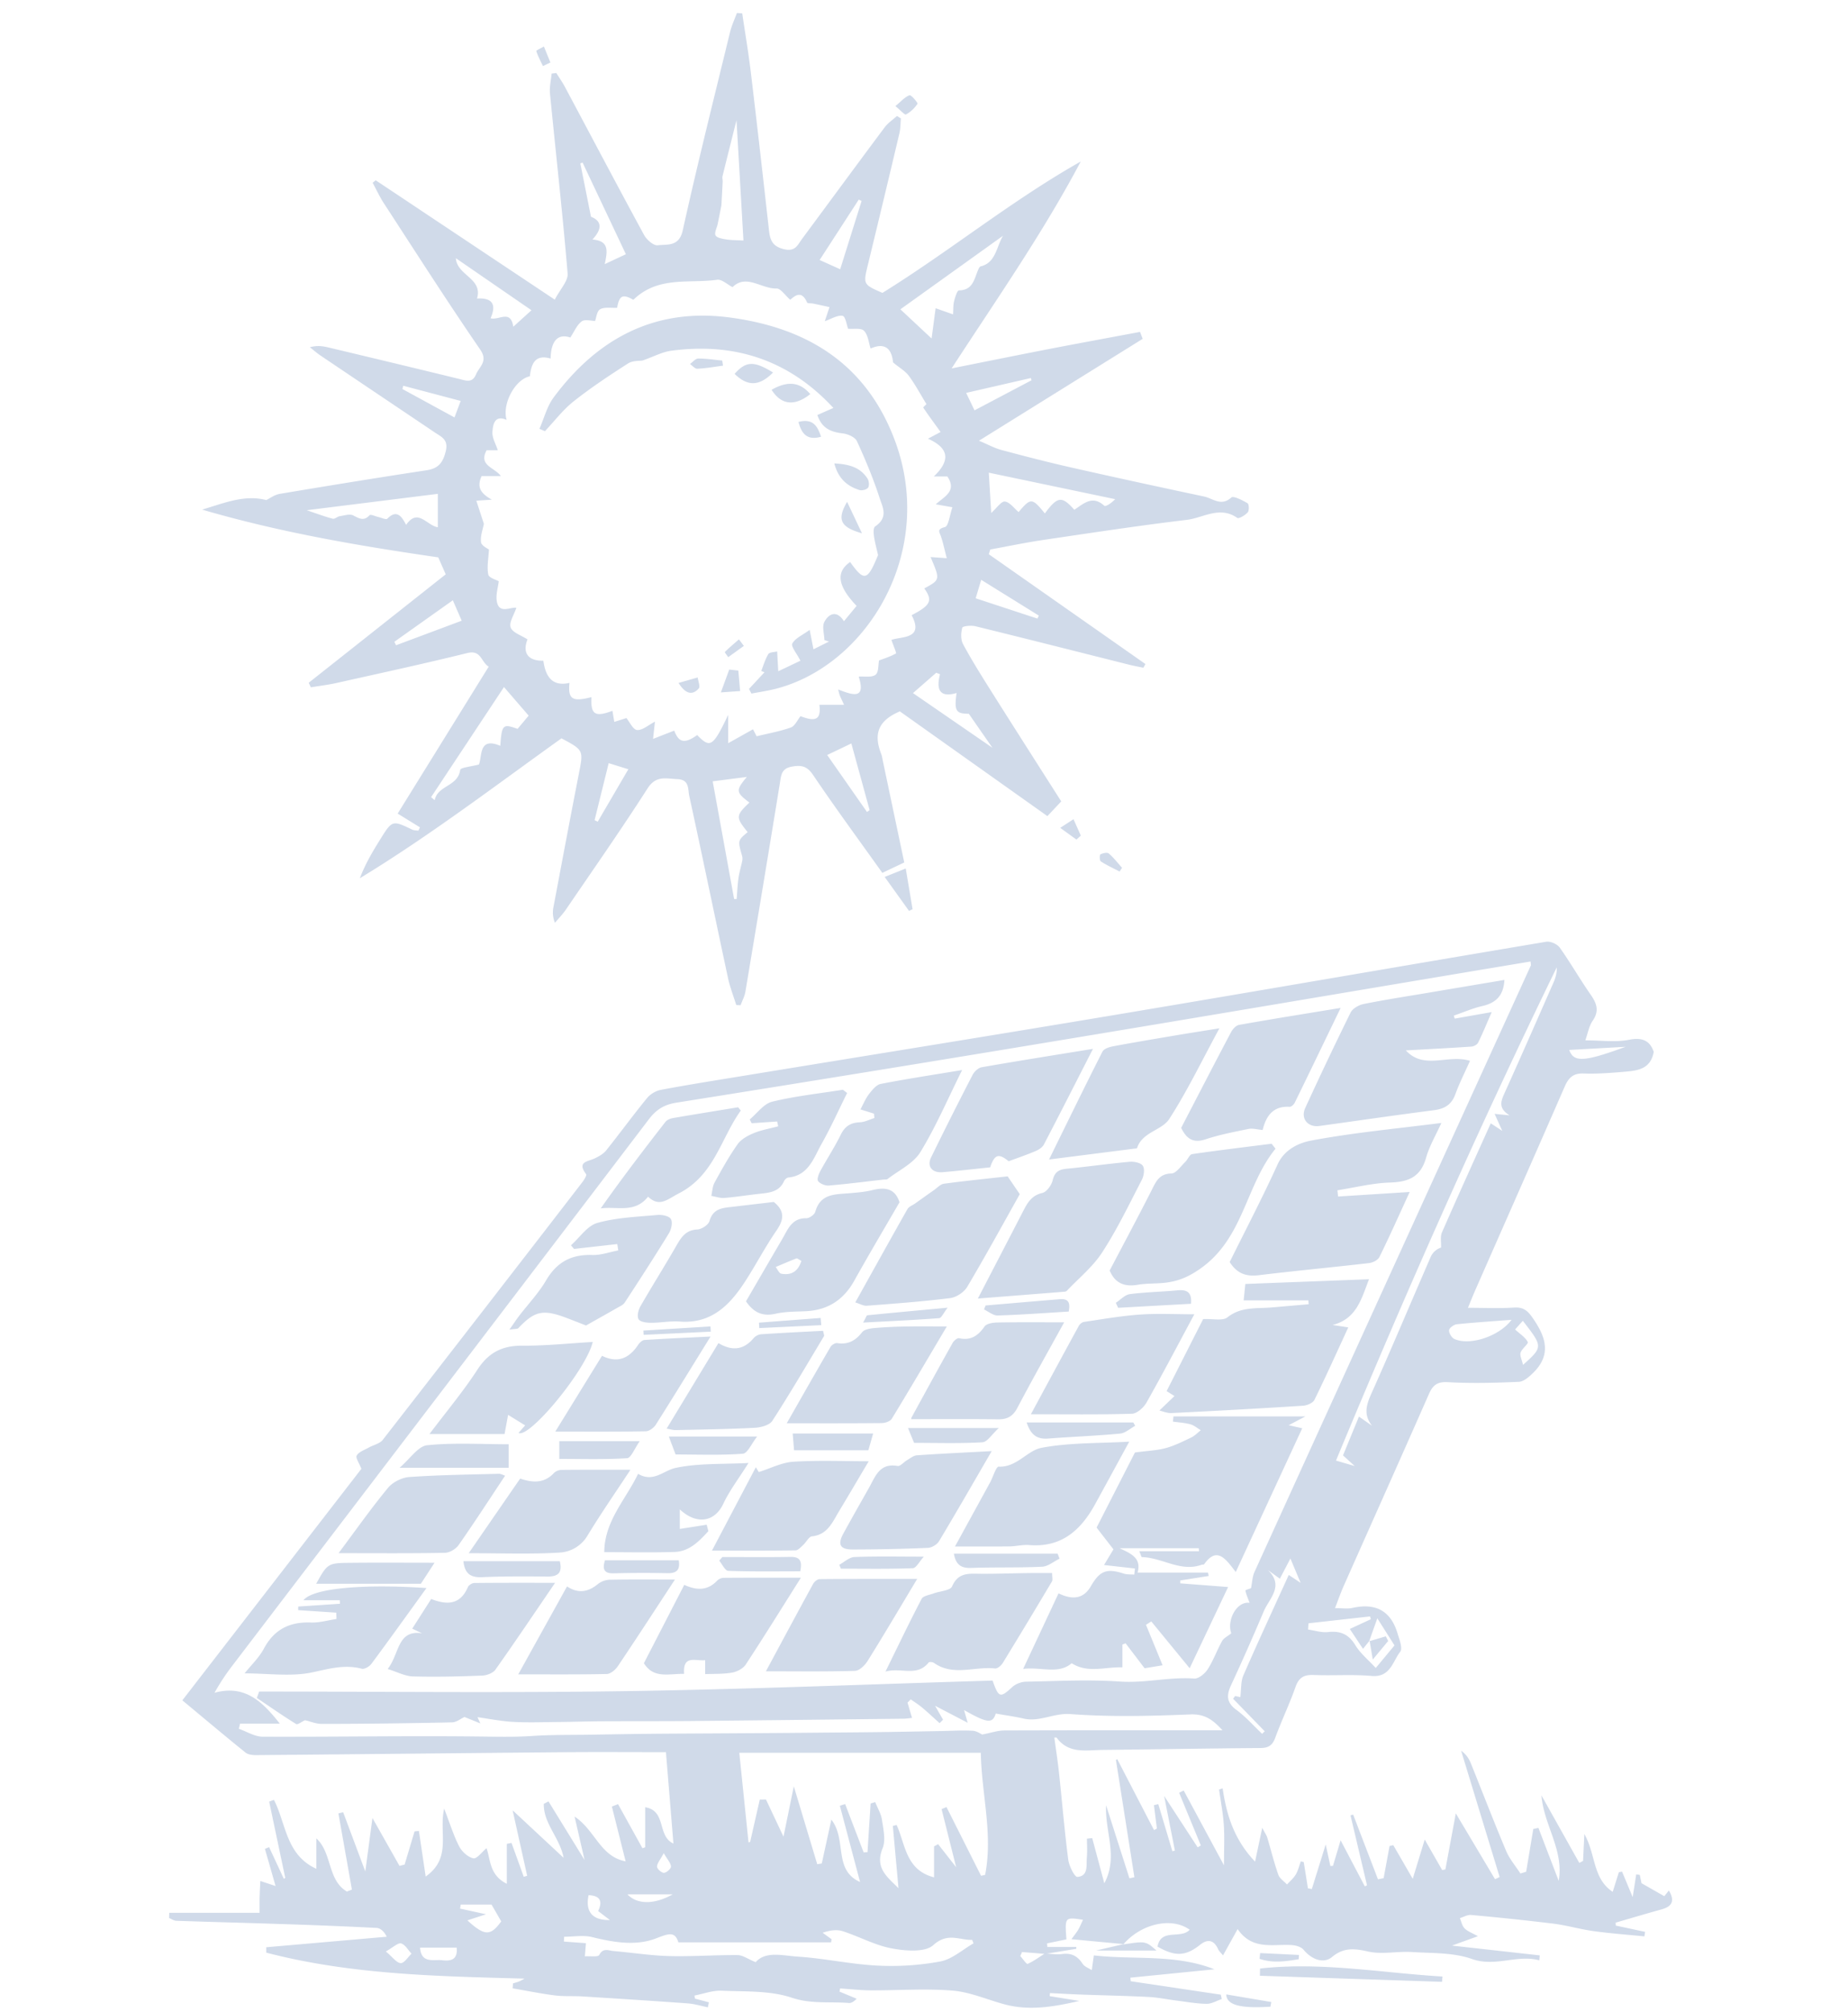 <svg xmlns="http://www.w3.org/2000/svg" viewBox="0 0 112.791 122.767" preserveAspectRatio="xMinYMid" fill="#154a95">
  <path d="M45.101 39.012c-.291.253-.588.5-.862.77-.018.017.134.206.207.315l.955-.686zm3.632-13.268c.202.761.554 1.135 1.381.904-.222-.647-.483-1.13-1.381-.904M44.079 22c-.49-.047-.979-.128-1.467-.123-.168.002-.333.217-.5.334.15.102.305.296.45.288.524-.026 1.045-.12 1.567-.188l-.05-.311m-2.664 19.669c.45.72.875.748 1.234.334.1-.116-.037-.44-.066-.668l-1.168.334m11.194-9.13-.907-1.92c-.63 1.08-.416 1.545.907 1.92m-8.101 8.314-.51 1.394 1.175-.082-.11-1.249-.555-.063m6.414-12.578c.238.921.781 1.387 1.533 1.625.155.049.446-.027.53-.147.085-.12.054-.408-.037-.551-.45-.703-1.149-.88-2.026-.927m-3.74-5.546c-1.168-.724-1.656-.696-2.347.083.797.776 1.51.762 2.347-.083m2.273 1.317c-.638-.743-1.37-.824-2.363-.263.594.932 1.405 1.022 2.363.263m-16.194 2.26c.581-.613 1.1-1.304 1.757-1.823 1.055-.836 2.184-1.582 3.319-2.31.282-.18.704-.145.888-.178.684-.24 1.197-.522 1.738-.594 3.874-.519 7.198.567 9.902 3.49l-.978.43c.272.816.83 1.04 1.555 1.123.309.035.747.23.86.474.525 1.143 1.011 2.31 1.398 3.507.17.525.53 1.136-.276 1.689-.257.176.032 1.15.167 1.756-.651 1.581-.843 1.626-1.705.42-.884.614-.767 1.463.395 2.677l-.771.937c-.426-.676-.908-.487-1.19.03-.158.288-.012.742-.003 1.122l.282.087-.949.473-.232-1.185c-.445.326-.885.508-1.06.834-.095.174.267.595.496 1.048l-1.354.643-.067-1.21c-.186.05-.465.043-.538.162-.192.314-.294.683-.433 1.03l.197.08-.945 1.017.152.283c.492-.096.99-.167 1.476-.29 5.57-1.422 9.833-8.36 7.262-15.189-1.769-4.696-5.422-6.875-10.15-7.478-4.516-.577-8.01 1.316-10.66 4.885-.41.55-.586 1.275-.87 1.919l.337.142m6.023 55.138 4.097-.195-.017-.318-4.094.252.014.26m10.804-1.03-3.765.288.019.33 3.784-.179-.038-.439m7.751-.626c-1.813.168-3.36.31-4.905.464-.045.004-.078.131-.254.445 1.654-.089 3.148-.156 4.638-.27.147-.012.27-.32.521-.639m14.852-.239c.067-.686-.232-.88-.832-.82-.966.094-1.942.105-2.903.233-.302.04-.57.345-.853.528l.141.305 4.447-.246m-12.63.348c.277.13.558.375.832.367 1.429-.043 2.856-.151 4.337-.24.075-.442.067-.804-.549-.754-1.51.124-3.019.255-4.528.383l-.093.244m-3.675 15.081c-1.545 0-2.892-.03-4.235.023-.315.012-.619.308-.927.474l.103.236c1.462 0 2.926.027 4.386-.029.21-.008.405-.411.673-.704m-19.462.224c-.164.543-.064.812.549.793a70.097 70.097 0 0 1 3.267-.007c.518.008.793-.162.688-.786zm11.92.671c.149-.715-.088-.89-.628-.88-1.375.025-2.75.008-4.125.008l-.193.221c.182.217.357.615.547.622 1.459.053 2.92.029 4.4.029m13.817-9.082c.263.805.675 1.032 1.32.982 1.46-.113 2.925-.166 4.382-.303.32-.03.616-.31.923-.475l-.116-.204zm-7.242.34.372.905c1.438 0 2.808.045 4.17-.036.302-.018.576-.485 1-.87zm-2.127.334h-4.91l.082 1.022H53l.292-1.022M58.22 94.8c.123.702.468.889 1.069.867 1.437-.053 2.878-.005 4.314-.074.362-.017.71-.32 1.065-.491l-.116-.302Zm-12.009-7.15h-5.39l.413 1.095c1.375 0 2.746.056 4.105-.046.289-.021.534-.623.872-1.049m-7.165.285h-4.91v1.08c1.369 0 2.758.044 4.138-.043.243-.016.451-.587.772-1.037m-10.762 7.321c.083.777.452 1.004 1.135.975 1.32-.057 2.644-.05 3.965-.037.634.007.964-.186.784-.938zm-2.597 1.377.835-1.282c-1.695 0-3.416-.013-5.137.004-1.384.013-1.401.04-2.086 1.278zm5.36-7.078v-1.433c-1.663 0-3.334-.108-4.977.06-.55.056-1.028.814-1.681 1.373zM45.051 67.56c-1.327.218-2.656.431-3.981.66-.163.029-.36.109-.456.231-1.344 1.727-2.673 3.466-3.951 5.281.986-.145 2.073.318 2.891-.716.706.659 1.153.172 1.884-.205 2.171-1.12 2.555-3.355 3.776-5.051l-.163-.2m6.394-1.069c-1.444.23-2.906.384-4.321.73-.513.126-.914.709-1.366 1.083l.12.23 1.554-.107.065.295c-.499.134-1.017.22-1.49.415-.365.15-.769.37-.987.677-.525.74-.967 1.541-1.406 2.338-.13.237-.138.542-.201.816.267.045.538.145.8.124.73-.06 1.456-.179 2.186-.257.59-.063 1.166-.126 1.453-.766.044-.097.167-.213.262-.222 1.248-.126 1.55-1.205 2.033-2.059.568-1.005 1.041-2.064 1.556-3.1l-.258-.197m-8.313 26.54-1.642.257v-1.195c1.048.98 2.142.75 2.65-.33.384-.814.945-1.545 1.544-2.5-1.581.084-3.052.005-4.444.3-.743.157-1.36.917-2.295.362-.765 1.589-2.054 2.882-2.064 4.78 1.421 0 2.853.032 4.283-.013.92-.028 1.505-.657 2.07-1.268l-.102-.394m-11.385-2.815-3.14 4.553c1.991 0 3.771.07 5.54-.037a2.11 2.11 0 0 0 1.702-1.023c.833-1.371 1.749-2.691 2.629-4.03-1.475 0-2.84-.007-4.204.008a.713.713 0 0 0-.466.19c-.592.637-1.288.602-2.061.339m2.146-2.867c1.942 0 3.731.014 5.52-.018.21-.004.492-.21.614-.404 1.098-1.732 2.168-3.482 3.34-5.377-1.439.07-2.736.125-4.031.21-.139.009-.303.167-.39.299-.545.82-1.245 1.136-2.204.666l-2.85 4.624m24.83-22.06c-1.802.3-3.393.539-4.97.848-.272.053-.523.374-.717.624-.208.268-.338.597-.519.93l.827.258.025.267c-.294.092-.585.248-.882.26-.56.024-.913.233-1.169.754-.375.765-.847 1.48-1.254 2.23-.1.184-.214.506-.13.609.134.163.435.285.652.267 1.114-.093 2.223-.237 3.334-.363.088-.01.199.009.259-.038.682-.53 1.567-.941 1.992-1.633.945-1.54 1.66-3.221 2.552-5.012M35.037 76.203l2.638-.297.06.388c-.53.1-1.064.297-1.59.279-1.273-.044-2.16.433-2.813 1.546-.457.78-1.099 1.453-1.654 2.177-.164.215-.312.442-.588.834.351-.056.491-.035.547-.094 1.006-1.062 1.513-1.169 2.992-.604.463.176.923.359 1.138.443.742-.419 1.32-.74 1.894-1.07.166-.096.372-.18.469-.329.917-1.403 1.83-2.81 2.704-4.24.145-.237.231-.666.11-.863-.114-.184-.545-.268-.823-.242-1.229.114-2.49.155-3.664.486-.615.174-1.076.892-1.608 1.365l.188.221M20.664 94.766c2.315 0 4.402.019 6.489-.021.287-.005.667-.23.836-.471.961-1.37 1.87-2.777 2.84-4.236-.144-.046-.262-.119-.378-.116-1.823.05-3.648.07-5.465.198-.456.032-1.016.312-1.305.662-1.023 1.238-1.949 2.555-3.017 3.984m5.547-7.267h4.584l.216-1.172 1.04.643-.405.462c.663.344 4.125-3.841 4.532-5.552-1.457.084-2.875.237-4.292.226-1.228-.009-2.067.416-2.747 1.463-.86 1.324-1.883 2.543-2.928 3.93m-.181 9.396c-3.875-.263-6.938.01-7.511.744h2.219l.01.214-2.547.17c0 .073 0 .147-.002.22l2.323.153.015.387c-.521.077-1.046.235-1.564.215-1.306-.05-2.243.424-2.873 1.602-.295.55-.775 1.001-1.173 1.501 1.443 0 2.86.215 4.17-.069 1.019-.22 1.949-.486 2.982-.214.163.043.466-.133.586-.295 1.1-1.48 2.173-2.98 3.364-4.628m20.102-7.37-2.677 5.085c1.832 0 3.466.01 5.099-.014.158-.003.324-.198.466-.326.19-.173.344-.509.54-.53.958-.103 1.25-.87 1.651-1.532.62-1.026 1.225-2.062 1.811-3.05-1.534 0-3.072-.067-4.6.03-.713.046-1.406.41-2.109.629l-.18-.292m-4.939 6.85c-1.43 0-2.72-.013-4.007.013a1.24 1.24 0 0 0-.703.271c-.594.484-1.198.584-1.875.136l-2.977 5.365c1.849 0 3.624.017 5.398-.021.232-.005.53-.252.675-.468 1.16-1.723 2.29-3.466 3.49-5.295m19.334-7.837c-1.652.089-3.112.156-4.57.257-.205.015-.403.183-.596.295-.2.116-.413.384-.579.355-1.104-.199-1.36.65-1.751 1.343-.52.92-1.043 1.84-1.552 2.767-.374.68-.214.988.568.987 1.529-.003 3.057-.035 4.584-.1.237-.01.559-.202.681-.406 1.056-1.757 2.076-3.537 3.215-5.498m-4.548 7.798c-2.045 0-4-.006-5.955.013-.135.002-.321.154-.394.286-.956 1.746-1.895 3.5-2.885 5.338 1.884 0 3.662.027 5.437-.027.268-.008.606-.34.773-.607 1.023-1.64 2.005-3.307 3.024-5.003m-5.743-15.138c-1.28.068-2.536.127-3.791.211a.716.716 0 0 0-.449.236c-.61.727-1.317.8-2.148.303l-3.16 5.217c.234.041.388.094.54.091 1.614-.036 3.229-.057 4.84-.141.372-.02.897-.157 1.069-.423 1.097-1.695 2.116-3.44 3.156-5.173.021-.036-.017-.11-.057-.32m14.714-.519c-1.41 0-2.742-.013-4.074.011-.27.005-.66.064-.786.244-.398.566-.84.874-1.557.714-.107-.023-.315.154-.39.287-.847 1.51-1.678 3.03-2.508 4.55-.034.064-.004.163-.004.104 1.772 0 3.529-.015 5.285.009.566.007.905-.184 1.178-.701.929-1.763 1.91-3.5 2.856-5.218m-17.723-7.343c-.811.095-1.653.193-2.495.293-.606.071-1.207.087-1.43.87-.065.233-.479.503-.745.516-.7.034-.978.47-1.277.991-.716 1.248-1.486 2.464-2.202 3.712-.126.22-.21.608-.1.779.107.167.491.21.754.21.586.003 1.178-.118 1.758-.074 1.869.142 2.993-.942 3.914-2.335.695-1.052 1.272-2.184 1.988-3.221.463-.67.514-1.195-.165-1.741m-5.475 28.794c-.082-1.181.682-.77 1.286-.835v.85c.544-.024 1.108.003 1.65-.095.301-.054.669-.248.83-.495 1.128-1.717 2.21-3.464 3.364-5.293-1.645 0-3.184-.004-4.723.008-.133 0-.3.077-.392.175-.572.601-1.229.609-2.005.253l-2.463 4.78c.595.962 1.508.634 2.453.652m-15.436-4.57-1.157 1.81.602.285c-1.534-.233-1.368 1.256-2.102 2.177.59.182 1.061.439 1.539.453 1.408.04 2.82.004 4.229-.05.28-.01.66-.152.81-.363 1.217-1.717 2.39-3.465 3.642-5.298-1.723 0-3.324-.006-4.924.011-.138 0-.347.128-.399.249-.454 1.065-1.245 1.117-2.24.726m21.7-10.721c1.936 0 3.869.008 5.8-.012.21-.002.517-.106.613-.263 1.111-1.821 2.19-3.662 3.358-5.632-.95 0-1.694-.01-2.436.003a26.94 26.94 0 0 0-1.94.09c-.277.025-.651.075-.795.26-.405.518-.857.766-1.518.663-.125-.02-.34.111-.41.232-.926 1.59-1.834 3.192-2.671 4.659m.59-10.057c-.426.163-.844.346-1.265.522.113.142.208.385.343.41.587.106 1.019-.114 1.224-.785-.153-.078-.248-.167-.301-.147m-.867-1.181c.344-.587.576-1.287 1.472-1.273.186.003.498-.218.546-.392.311-1.123 1.223-1.058 2.083-1.134.468-.04.943-.075 1.395-.188.766-.19 1.38-.127 1.664.74-.921 1.59-1.867 3.18-2.768 4.795-.653 1.168-1.613 1.786-2.946 1.852-.615.031-1.247.017-1.842.152-.76.173-1.313-.022-1.816-.755.736-1.264 1.47-2.533 2.212-3.797m6.3 26.39c.953-.272 1.922.34 2.639-.556.04-.05.244-.031.323.025 1.176.832 2.489.2 3.728.34.145.017.375-.177.47-.333a422.597 422.597 0 0 0 3.007-4.985c.05-.084.006-.225.006-.505-.523 0-1.037-.006-1.551.003-.942.012-1.884.05-2.826.042-.7-.006-1.355-.096-1.728.77-.111.259-.749.286-1.14.432-.251.094-.622.143-.719.328-.735 1.4-1.416 2.83-2.208 4.44M62.92 86.29c2.116 0 4.143.03 6.168-.031.308-.01.714-.375.888-.682.996-1.763 1.936-3.559 2.918-5.386-1.133 0-2.227-.059-3.312.017-1.149.08-2.29.282-3.431.45-.115.016-.252.138-.311.247-.985 1.8-1.958 3.606-2.92 5.385m6.002 1.673c-1.86.107-3.645.052-5.36.376-.867.164-1.5 1.2-2.608 1.148-.16-.007-.344.633-.527.968-.7 1.281-1.404 2.56-2.14 3.903 1.172 0 2.242.009 3.31-.004.41-.005.825-.114 1.23-.082 1.964.158 3.145-.913 4.014-2.496.687-1.251 1.368-2.506 2.081-3.813m12.903-26.465c-2.214.364-4.211.682-6.202 1.036-.187.033-.392.262-.492.452-1.03 1.948-2.04 3.907-3.039 5.83.331.677.74.948 1.486.7.85-.282 1.74-.453 2.622-.633.255-.052.537.035.864.063.2-.805.599-1.476 1.644-1.413.102.006.26-.139.315-.251.913-1.865 1.813-3.736 2.802-5.784m-15.117 2.498c-2.453.4-4.625.742-6.79 1.122-.21.036-.452.263-.556.465a242.39 242.39 0 0 0-2.536 5.04c-.265.544.065.953.705.898.966-.082 1.93-.195 2.902-.295.273-.805.521-.868 1.13-.372.587-.218 1.121-.399 1.638-.62.194-.082.417-.222.509-.397.978-1.872 1.932-3.755 2.998-5.84m-2.68 6.75c1.842-.234 3.522-.447 5.203-.662.058-.007.158-.007.167-.033.317-.99 1.513-1.074 1.966-1.777 1.094-1.693 1.972-3.525 3.062-5.533-1.05.17-1.861.295-2.67.432-1.274.215-2.547.427-3.816.666-.234.044-.562.147-.651.323-1.084 2.133-2.13 4.285-3.262 6.585m-1.786 2.114-.741-1.087c-1.266.142-2.58.273-3.888.45-.217.03-.41.252-.61.391-.387.27-.77.545-1.154.818-.157.111-.377.188-.463.34-1.055 1.86-2.091 3.732-3.184 5.693.285.086.5.218.703.202 1.7-.13 3.402-.254 5.093-.466.374-.047.84-.357 1.035-.683 1.11-1.868 2.152-3.777 3.209-5.658m-2.558 6.368c1.835-.144 3.552-.278 5.27-.415.055-.004.127-.02.162-.058.733-.774 1.59-1.468 2.16-2.348.91-1.403 1.64-2.922 2.41-4.41.129-.248.195-.663.07-.864-.112-.184-.532-.273-.803-.249-1.288.116-2.57.301-3.858.426-.474.046-.726.2-.846.704-.072.3-.366.712-.628.771-.722.164-.96.7-1.242 1.245-.873 1.691-1.752 3.38-2.695 5.198m8.044-1.709c.342.805.934 1.004 1.73.867.518-.088 1.056-.06 1.582-.114.811-.082 1.45-.33 2.202-.854 2.67-1.858 2.773-5.082 4.609-7.332l-.237-.303c-1.618.205-3.238.397-4.851.633-.162.024-.27.334-.427.484-.27.257-.554.692-.84.698-.757.016-.945.504-1.214 1.035-.837 1.648-1.71 3.279-2.554 4.886M89.72 64.727c-1.342-.419-2.803.574-3.916-.637 1.333-.074 2.667-.142 4-.232.145-.01.35-.117.41-.238.282-.57.523-1.162.831-1.868l-2.257.398-.056-.182c.583-.2 1.155-.451 1.753-.588.826-.19 1.285-.642 1.335-1.59-1.546.26-3.074.516-4.6.774-1.334.225-2.67.43-3.995.696-.294.059-.67.274-.794.524a229 229 0 0 0-2.765 5.815c-.299.647.153 1.2.861 1.102 2.33-.321 4.66-.662 6.992-.962.65-.083 1.074-.335 1.307-.974.25-.684.582-1.337.894-2.038m-7.43 16.264-.958-.147c1.471-.37 1.762-1.603 2.225-2.791l-7.549.288c-.038.374-.07.676-.102 1h3.95l.018.237-2.267.196c-.92.08-1.859-.06-2.692.604-.292.232-.892.078-1.482.107l-2.23 4.395.481.3-.921.882c.177.039.465.17.746.155 2.672-.13 5.344-.276 8.015-.446.246-.015.605-.164.7-.356.711-1.445 1.37-2.915 2.067-4.424m-.664-8.366c1.07-.167 2.138-.439 3.213-.472 1.125-.034 1.87-.342 2.198-1.509.2-.715.596-1.376.934-2.127-2.721.347-5.353.588-7.939 1.074-.738.139-1.632.52-2.06 1.463-.922 2.025-1.955 4-2.92 5.951.457.715 1.018.893 1.767.803 2.244-.272 4.496-.48 6.742-.741.226-.026.537-.183.628-.368.608-1.23 1.166-2.485 1.849-3.97-1.592.101-2.981.19-4.37.277l-.042-.38m-17.02 24.591-2.16 4.612c1.1-.137 2.142.352 2.962-.346 1.002.63 2.02.214 3.095.25v-1.391l.196-.076 1.16 1.524 1.098-.183-1.014-2.469.324-.206 2.342 2.855 2.347-4.954-2.92-.225c0-.06-.003-.118-.003-.177l1.735-.272-.04-.207h-4.297c.246-.88-.375-1.148-1.102-1.487h4.835l.017.185h-3.646c.11.26.13.358.153.358 1.231.018 2.35.924 3.641.47.055-.02.143-.004.168-.04.785-1.105 1.314-.314 1.926.478l4.056-8.77-.828-.186 1.02-.537h-8.05l-.035.317c.358.051.724.07 1.07.165.227.063.423.237.632.361-.189.148-.36.335-.57.436-.508.244-1.019.502-1.557.65-.53.147-1.096.164-1.892.272l-2.341 4.582 1.03 1.328-.576.957 1.889.21-.044.374c-.211-.018-.435.003-.632-.06-1.06-.341-1.471-.175-2.019.773-.455.788-1.14.834-1.971.43m18.986 2.89.194 1.15.94-1.133-.145-.284-1.014.301.025-.035M33.593 3.814l-.396-.976c-.163.094-.478.238-.466.276.102.316.263.613.407.916l.455-.216m32.373 47.17-.445-1-.812.527.992.716.265-.242m2.517 1.964c-.265-.296-.509-.619-.81-.874-.094-.08-.365-.023-.51.056-.058.032-.053.378.022.427.364.235.762.417 1.148.618l.15-.227M54.65 6.473c.31.254.57.552.644.512.278-.15.533-.388.703-.653.036-.055-.386-.554-.483-.52-.279.097-.5.362-.864.66m22.226 113.044c.785.275 1.587.159 2.39.025l.018-.26-2.372-.115-.036.35m.715 2.636-2.747-.463c.02.649.853.868 2.695.748l.052-.285m-9.006-3.533-1.695.393h3.694c-.661-.58-.661-.58-2.028-.372l.029-.02m-14.59-65.114 1.487 2.074.215-.104-.416-2.485-1.286.515m34.046 67.092c-3.711-.221-7.414-.908-11.136-.488l-.008.44 11.116.371.028-.323M27.739 25.469l.379-1.006-3.506-.926-.05.2 3.177 1.732m31.74-.432 3.479-1.835-.04-.136-3.95.906.511 1.065M37.15 46.564l-.86 3.48.192.09 1.869-3.198-1.2-.372M59.55 36.505l3.767 1.238c.03-.06.06-.121.088-.182l-3.519-2.184-.336 1.128m-9.524-20.641 1.254.564 1.307-4.165-.173-.085c-.78 1.206-1.562 2.411-2.388 3.686M28.18 37.872l-.542-1.246-3.57 2.533.107.211 4.005-1.498m23.78 7.49-1.473.704 2.43 3.477.16-.113-1.116-4.069M36.158 14.615c1.071.078.9.76.754 1.5l1.289-.603-2.645-5.595-.136.055.65 3.255c.573.216.773.66.088 1.388M59.13 43.55c-.771-.003-.905-.153-.745-1.267-1.007.299-1.266-.18-1.011-1.143l-.23-.093-1.421 1.242 4.849 3.337-1.442-2.076M29.94 19.418c.51.147 1.222-.56 1.388.517l1.11-1.005-4.614-3.175c.07 1.065 1.662 1.219 1.29 2.461.878-.056 1.225.306.827 1.202m14.158-8.669c-.026.104.013.223.008.335-.021.454-.048.909-.077 1.446-.071.36-.147.753-.228 1.143-.049.235-.213.524-.129.686.08.155.411.21.642.248.309.05.628.044 1.061.069l-.424-7.344c-.28 1.119-.571 2.267-.853 3.417M26.723 30.132l-8.004 1c.68.227 1.128.399 1.59.517.12.032.279-.13.427-.153.276-.043.612-.156.824-.048.368.188.642.37.998-.014.064-.07.354.072.54.113.185.042.468.177.538.105.542-.553.854-.218 1.15.374.724-1.05 1.254.04 1.937.144zm16.775 17.54 1.308 7.181h.155c.035-.428.052-.86.112-1.285.05-.352.158-.696.229-1.046a.67.67 0 0 0-.01-.306c-.268-.931-.27-.93.34-1.444-.735-.91-.73-1.005.107-1.805-.827-.625-.845-.734-.157-1.562l-2.084.267M60.5 31.298c.337-.3.608-.72.83-.696.299.033.56.41.839.641.747-.878.819-.876 1.603.084.775-1.047 1.035-1.084 1.796-.223.558-.36 1.102-.918 1.83-.245.078.073.434-.155.664-.402L60.35 28.84l.149 2.46m-2.331-12.12c.021-.313.005-.566.064-.8.06-.24.19-.66.293-.661.863-.012.935-.702 1.177-1.257.034-.079.087-.194.152-.209.921-.221.955-1.173 1.362-1.867l-6.262 4.487 1.905 1.78.246-1.845 1.063.373M30.534 45.505c.093-1.305.16-1.355 1.055-1.033l.678-.808-1.507-1.743-4.449 6.718.22.183c.188-.918 1.411-.818 1.558-1.847.02-.146.673-.202 1.144-.33.205-.525-.022-1.698 1.3-1.14m-.999-13.54c-.06.324-.227.738-.174 1.12.03.22.418.39.483.446-.029.552-.134 1.058-.041 1.525.04.201.49.32.64.41-.045.369-.177.783-.126 1.174.112.868.84.38 1.2.444-.142.433-.459.896-.347 1.202.114.315.647.478 1.027.727-.317.8.015 1.323.968 1.3.15 1.126.667 1.566 1.595 1.353-.102.995.171 1.173 1.34.87-.053 1.058.21 1.235 1.281.835l.114.675.739-.233c.197.237.407.711.652.73.328.024.683-.302 1.09-.51l-.115 1.05 1.292-.504c.276.732.629.82 1.4.271.797.818.96.725 1.893-1.234v1.73l1.515-.848.22.426c.706-.172 1.419-.297 2.091-.536.245-.088.393-.448.59-.69.96.372 1.256.176 1.152-.692h1.505c-.153-.332-.215-.45-.261-.572-.038-.097-.056-.2-.1-.366.889.344 1.704.633 1.254-.784.347-.025.788.067 1.027-.112.199-.149.161-.615.214-.873.31-.117.693-.236 1.035-.428.04-.022-.149-.45-.279-.825.605-.225 2.018-.033 1.232-1.51 1.168-.603 1.303-.892.773-1.633.976-.528.976-.528.384-1.914l.99.07c-.137-.52-.221-.928-.353-1.318-.096-.285-.275-.448.236-.58.227-.06.294-.735.461-1.21l-1.018-.179c.528-.481 1.306-.798.712-1.697h-.832c1.013-.962.958-1.724-.355-2.307l.772-.41c-.38-.522-.73-.995-1.056-1.483-.018-.028.173-.195.192-.216-.38-.621-.688-1.202-1.074-1.726-.213-.289-.557-.481-.965-.82-.088-.91-.551-1.208-1.368-.848-.123-.367-.156-.83-.405-1.082-.183-.185-.647-.093-.972-.123-.078-.205-.157-.755-.33-.787-.318-.059-.692.19-1.091.326l.287-.86c-.36-.079-.675-.15-.992-.214-.13-.027-.349-.004-.377-.069-.33-.764-.738-.415-1.027-.164-.311-.268-.582-.697-.837-.688-.91.033-1.848-.91-2.683-.083-.316-.159-.657-.491-.945-.45-1.696.243-3.604-.248-5.11 1.224-.644-.369-.859-.274-.99.486-.38.021-.777-.06-1.04.092-.2.115-.234.524-.305.709-.237 0-.623-.116-.817.027-.29.215-.447.611-.696.985-.72-.243-1.18.15-1.202 1.285-.97-.284-1.181.349-1.267 1.081-.904.192-1.704 1.68-1.42 2.66-.754-.325-.827.321-.864.704-.037.377.212.78.327 1.147h-.68c-.514.941.48 1.04.864 1.575h-1.17c-.348.743.028 1.105.62 1.442l-.944.063.461 1.414m-1.005 7.88c-2.653.655-5.325 1.233-7.992 1.829-.516.115-1.043.177-1.565.264l-.13-.278 8.363-6.616c-.19-.434-.341-.774-.457-1.036-4.91-.71-9.705-1.536-14.411-2.913 1.305-.38 2.558-.934 3.915-.582.23-.11.509-.326.815-.377 2.986-.5 5.975-.988 8.97-1.442.728-.11 1.002-.468 1.171-1.169.172-.71-.273-.871-.674-1.141-2.32-1.561-4.642-3.119-6.96-4.682-.231-.156-.442-.342-.661-.514.42-.118.78-.071 1.132.013 2.66.634 5.32 1.271 7.976 1.92.41.1.802.276 1.032-.276.202-.486.76-.786.25-1.525-2.016-2.934-3.933-5.937-5.877-8.921-.257-.396-.456-.83-.682-1.247l.188-.15 10.928 7.282c.33-.639.823-1.14.785-1.596-.306-3.664-.72-7.32-1.077-10.98-.04-.399.063-.81.1-1.216l.286-.037c.177.286.373.561.53.857 1.608 3.011 3.198 6.03 4.829 9.03.157.288.578.657.832.625.587-.073 1.302.105 1.527-.913.895-4.047 1.906-8.069 2.887-12.097.097-.398.276-.776.417-1.163l.325.024c.178 1.201.382 2.399.526 3.604.386 3.214.75 6.43 1.109 9.646.067.602.222.979.933 1.142.684.157.817-.272 1.08-.627 1.683-2.27 3.354-4.548 5.046-6.812.2-.268.498-.464.751-.693l.24.15c-.029.305-.022.618-.092.914-.63 2.66-1.267 5.32-1.913 7.976-.302 1.237-.313 1.234.878 1.754 4.112-2.55 7.86-5.618 12.103-8.016-2.298 4.342-5.089 8.333-7.88 12.623 2.14-.427 4.008-.807 5.88-1.17 1.87-.362 3.746-.705 5.62-1.057l.16.424-9.992 6.216c.574.241.954.453 1.362.562 1.42.38 2.844.749 4.278 1.073 2.696.61 5.397 1.196 8.1 1.769.533.113 1.042.627 1.663.06.128-.118.68.17.991.35.09.052.107.447.011.556-.155.177-.543.407-.639.339-1.07-.752-2.078 0-3.085.12-2.92.349-5.83.793-8.74 1.223-1.09.16-2.168.388-3.25.585l-.09.288 9.56 6.7-.125.226c-.28-.059-.562-.107-.84-.177-3.137-.787-6.272-1.585-9.414-2.355-.258-.064-.774-.01-.8.09-.086.313-.1.73.049 1.004.53.983 1.126 1.932 1.722 2.878 1.41 2.237 2.836 4.464 4.27 6.716l-.845.897-9.005-6.39c-1.465.617-1.558 1.522-1.137 2.603.052.135.069.285.1.429l1.305 6.187-1.338.634c-1.448-2.032-2.878-3.974-4.226-5.972-.374-.555-.728-.615-1.31-.508-.642.118-.643.553-.72 1.03-.69 4.238-1.393 8.473-2.103 12.707-.047.281-.192.545-.291.817l-.265-.009c-.17-.548-.384-1.087-.504-1.646-.795-3.708-1.56-7.422-2.368-11.128-.085-.39.026-.981-.719-1.01-.693-.026-1.3-.247-1.821.564-1.605 2.502-3.31 4.938-4.985 7.394-.197.288-.446.54-.67.81a1.64 1.64 0 0 1-.092-.958c.512-2.716 1.021-5.432 1.552-8.144.28-1.433.298-1.43-1.061-2.156-4.053 2.898-8.02 5.928-12.308 8.537.334-.876.78-1.628 1.243-2.37.738-1.183.741-1.178 1.96-.596.11.051.247.044.371.063l.096-.203-1.36-.84 5.555-8.964c-.474-.288-.454-1.04-1.298-.832m11.573 74.048c-.003.133.276.382.422.377.156-.005.432-.251.427-.383-.007-.21-.206-.412-.439-.816-.217.407-.407.613-.41.822m-4.178 1.742c-.207.981.208 1.54 1.301 1.516l-.718-.548c.295-.624.101-.939-.583-.968m2.37-.053c.59.628 1.637.636 2.767 0zm-13.836 4.197c.215.006.44-.369.66-.575-.21-.22-.388-.556-.64-.625-.19-.052-.474.234-.93.489.43.358.666.705.91.711m1.18-.944c.07.997.838.705 1.353.769.488.06.963-.006.88-.77zm67.306-38.247-.472.53c.312.288.631.482.772.765.055.11-.357.4-.437.648-.058.181.077.426.15.749 1.222-1.103 1.222-1.104-.013-2.692m2.832-16.525c.275.757.87.75 3.442-.193l-3.442.193m-65.184 53.171-.59-1.025H28.12l-.038.244 1.584.347-1.14.37c1.058.97 1.415.962 2.066.064M88.912 80.8c-.176.019-.457.226-.468.363-.014.174.157.461.322.535.954.425 2.735-.161 3.492-1.17-1.158.09-2.254.159-3.345.272m-9.53 15.778-.624-1.484-.644 1.23-.734-.53c1.022.972.083 1.737-.252 2.528a142.464 142.464 0 0 1-1.994 4.502c-.287.62-.278 1.06.325 1.503.573.42 1.051.969 1.571 1.461l.16-.154-1.93-1.986.125-.168.317.07c.06-.466.02-.943.187-1.33.887-2.038 1.826-4.054 2.767-6.125l.726.483m3.3-7.128-.714-.65.973-2.367.8.56c-.534-.673-.352-1.27-.039-1.97 1.238-2.76 2.407-5.553 3.616-8.328.11-.255.32-.468.634-.576.014-.31-.06-.659.056-.924.964-2.207 1.962-4.398 2.978-6.655l.704.462-.469-1.04.917.091c-.745-.449-.512-.91-.283-1.42 1.003-2.223 1.982-4.457 2.963-6.69.124-.282.209-.582.196-.92-4.84 9.928-9.292 20.023-13.474 30.094l1.142.333m-25.721 29.232c-.51.456-1.703.355-2.531.2-1.03-.191-1.99-.726-3-1.051-.363-.117-.783-.054-1.222.096l.545.394-.03.19h-9.32c-.208-.677-.58-.544-1.347-.246-1.237.481-2.597.253-3.91-.072-.54-.134-1.141-.022-1.715-.022l-.016.293 1.346.099-.065.802c.313-.022.802.056.876-.083.238-.455.566-.267.867-.241 1.135.097 2.267.278 3.403.308 1.39.037 2.783-.071 4.174-.06.316.003.63.24 1.105.433.607-.698 1.648-.398 2.581-.338 1.62.104 3.225.465 4.845.546a16.368 16.368 0 0 0 3.848-.253c.718-.137 1.35-.72 2.022-1.103l-.082-.213c-.782.028-1.482-.477-2.374.32m-9.142-6.617.629-3.073 1.43 4.752.277-.042.585-2.677c.964 1.23.098 3.069 1.753 3.806l-1.233-4.651.322-.104 1.13 2.951.234-.018.19-2.97.281-.085c.143.363.359.714.413 1.09.084.571.24 1.234.04 1.725-.497 1.215.292 1.754.968 2.442l-.345-3.801.23-.058c.54 1.176.546 2.75 2.286 3.195v-1.887l.246-.139 1.102 1.406-.889-3.543.299-.126 2.11 4.193.247-.054c.493-2.487-.22-4.946-.262-7.45H45.122l.563 5.467.098-.024.59-2.59.377-.004 1.07 2.27M88.544 59.48c-7.655 1.283-15.307 2.58-22.964 3.848a3590.525 3590.525 0 0 1-24.295 3.951c-.773.123-1.242.435-1.695 1.03-8.467 11.125-16.953 22.235-25.431 33.35-.367.481-.706.984-1.066 1.625 1.865-.51 2.926.542 3.984 1.883h-2.425l-.076.313c.482.169.964.481 1.446.483 4.387.018 8.775-.06 13.161-.011 1.104.012 2.198.042 3.302-.032 1.192-.08 2.392-.058 3.588-.078 1.177-.02 2.355-.041 3.533-.053 1.207-.013 2.414-.016 3.621-.024l3.534-.021c1.177-.008 2.355-.018 3.533-.029 1.207-.01 2.414-.018 3.621-.034 1.178-.016 2.356-.041 3.533-.062.638-.012 1.279-.054 1.914-.018.261.015.512.2.585.232.547-.105.948-.248 1.35-.25 4.432-.015 8.864-.01 13.318-.01-.518-.555-1.006-1.008-1.96-.968-2.44.102-4.895.16-7.326-.02-1.01-.074-1.873.495-2.847.275-.556-.126-1.123-.204-1.707-.307-.194.614-.49.609-1.934-.214l.221.776-1.989-1.036.485.848-.21.211c-.356-.319-.705-.647-1.07-.954-.218-.183-.461-.333-.692-.497l-.196.198.275.932c-.173.018-.336.047-.498.05-4.357.05-8.715.1-13.073.142-1.796.016-3.593.006-5.39.016-.884.005-1.767.035-2.65.043-.913.008-1.828.044-2.738-.007-.753-.042-1.5-.195-2.174-.288l.176.38-.967-.39c-.233.105-.495.322-.76.327-2.65.057-5.3.092-7.95.093-.415 0-.83-.205-1.039-.218-.18.081-.434.283-.529.225-.815-.504-1.602-1.053-2.397-1.589l.141-.392c7.463 0 14.927.087 22.388-.025 7.472-.112 14.942-.422 22.377-.644.373 1.062.47 1.07 1.202.394.207-.19.55-.32.835-.326 1.913-.037 3.835-.14 5.739-.008 1.527.105 3.01-.293 4.528-.183.267.02.654-.3.825-.566.348-.54.566-1.162.88-1.726.1-.18.333-.286.56-.47-.286-.762.31-1.972 1.119-1.859-.098-.26-.206-.498-.259-.748-.006-.03.288-.122.345-.145.073-.36.08-.702.211-.989 5.616-12.338 11.243-24.672 16.868-37.007.01-.023-.003-.056-.015-.242-1.646.275-3.261.544-4.876.815m-4.953 40.626-.401.498-.805-1.213 1.282-.593-.047-.173-3.754.42-.031.38c.407.058.825.2 1.22.155.757-.086 1.261.133 1.669.803.297.49.77.872 1.245 1.389l1.144-1.378-1.048-1.652-.5 1.4zM68.585 118.62l-3.19-.3c.183-.253.312-.405.41-.574.109-.186.19-.388.295-.61-1.11-.172-1.11-.172-1.012 1.195l-1.184.244.022.22h1.767l-.003.112-1.897.309-1.412-.113-.108.246c.153.168.38.506.447.476.371-.162.704-.413 1.051-.633.354.015.714.079 1.059.033.568-.076.943.126 1.248.597.113.175.367.26.557.386l.127-.9c2.425.281 4.954-.098 7.361.848l-5.134.511.023.217 5.499.82.058.267c-.31.104-.624.298-.933.292-.628-.011-1.255-.127-1.881-.206-.555-.07-1.107-.187-1.663-.214-1.38-.07-2.762-.096-4.143-.146-.622-.023-1.243-.06-1.865-.09l-.017.187 1.809.292c-1.51.348-3.014.618-4.539.215-1.065-.283-2.111-.754-3.19-.844-1.66-.137-3.342-.009-5.014-.017-.62-.003-1.24-.075-1.86-.116-.01.065-.022.13-.033.194l1.045.434c-.201.204-.345.27-.483.26-1.155-.097-2.282.077-3.478-.323-1.327-.444-2.841-.365-4.278-.428-.547-.024-1.106.191-1.66.297l.03.188.848.223-.06.306c-.41-.082-.817-.209-1.231-.239-2.15-.156-4.301-.292-6.452-.426-.55-.034-1.108.01-1.653-.06-.865-.11-1.722-.286-2.582-.433l.024-.301c.123-.038.249-.069.367-.117.118-.049.228-.116.342-.175-5.325-.141-10.613-.24-15.768-1.584v-.33l7.348-.64c-.123-.284-.362-.525-.613-.538a298.47 298.47 0 0 0-5.92-.24c-2.1-.071-4.2-.123-6.3-.195-.15-.005-.298-.11-.447-.17l.009-.317h5.516c0-.492-.005-.723.002-.954.01-.33.028-.66.043-.989l.93.309-.65-2.268.256-.104.898 1.93.088-.052-.982-4.654.289-.11c.743 1.429.722 3.358 2.59 4.206v-1.854c.97.876.67 2.547 1.866 3.242l.305-.119-.824-4.648.289-.073 1.352 3.615.436-3.263 1.65 2.921.314-.078.607-2.028.265-.024.412 2.782c1.622-1.142.788-2.677 1.129-4.146.356.92.576 1.646.918 2.308.166.32.534.656.865.726.21.044.521-.387.803-.619.25.695.163 1.638 1.237 2.173v-2.435l.288-.057c.25.688.498 1.377.747 2.066l.208-.064-.887-3.993 3.111 2.897c-.227-1.224-1.223-2.066-1.211-3.29l.288-.153 2.203 3.58-.61-2.653c1.257.832 1.565 2.444 3.116 2.732l-.84-3.342.376-.148 1.49 2.69.167-.06v-2.442c1.319.22.712 1.756 1.724 2.217l-.457-5.576c-2.142 0-4.168-.015-6.194.003-6.27.054-12.542.123-18.813.177-.22.003-.495-.027-.654-.155-1.276-1.03-2.53-2.087-3.855-3.188l10.928-14.126c-.13-.341-.368-.67-.286-.811.135-.228.475-.338.736-.486.286-.16.672-.235.855-.47a4656.68 4656.68 0 0 0 12.171-15.708c.115-.15.292-.433.24-.502-.586-.771.122-.765.535-.967.249-.122.517-.269.685-.478.846-1.057 1.644-2.153 2.5-3.2.198-.242.541-.444.848-.501 1.646-.31 3.302-.571 4.956-.842 7.69-1.26 15.384-2.494 23.07-3.782 8.672-1.452 17.335-2.957 26.007-4.412.254-.042.67.144.823.358.665.934 1.234 1.936 1.891 2.876.374.536.53.991.118 1.59-.23.333-.298.777-.447 1.193.974 0 1.85.128 2.669-.035.853-.17 1.28.089 1.507.735-.188 1.047-.966 1.143-1.727 1.21-.85.075-1.707.142-2.557.112-.651-.023-.923.274-1.16.819-1.797 4.125-3.619 8.24-5.431 12.36-.161.365-.307.736-.466 1.118 1.004 0 1.913.042 2.815-.015.547-.035.81.168 1.116.605.81 1.15 1.207 2.255.038 3.39-.242.233-.565.523-.862.536-1.44.063-2.888.103-4.326.021-.666-.037-.927.186-1.171.742-1.717 3.905-3.463 7.796-5.194 11.695-.187.42-.337.857-.528 1.348.418 0 .753.059 1.059-.01 1.389-.313 2.331.15 2.75 1.534.114.375.333.929.17 1.14-.462.59-.602 1.578-1.744 1.476-1.17-.103-2.355-.01-3.531-.058-.585-.023-.909.14-1.114.726-.37 1.053-.858 2.064-1.242 3.112-.171.465-.419.614-.903.618-3.21.023-6.418.082-9.628.115-.993.01-2.061.259-2.8-.735-.028-.039-.138-.018-.148-.02.1.748.211 1.464.288 2.183.188 1.756.333 3.517.56 5.268.05.387.39 1.064.557 1.052.686-.05.535-.708.578-1.18.035-.381.007-.768.007-1.153l.321-.034.739 2.757c.867-1.626.025-3.157.108-4.76l1.425 4.455.303-.063-1.128-7.162.082-.042 2.243 4.324.175-.09-.179-1.428.265-.064.861 2.876c.05-.015.102-.03.152-.043l-.656-3.333 2.046 3.137.194-.115-1.324-3.214.277-.142c.775 1.44 1.55 2.88 2.46 4.567 0-.99.039-1.735-.011-2.473-.05-.721-.19-1.437-.29-2.154l.22-.07c.232 1.618.698 3.126 1.978 4.472l.437-2.063c.182.345.266.458.304.584.227.76.416 1.53.678 2.278.08.232.348.399.53.595.182-.2.4-.38.535-.608.144-.244.208-.535.307-.805l.18.049.256 1.599.237.043.847-2.722.285 1.32.16-.016.465-1.556 1.477 2.809.134-.06-1.008-4.276.165-.035 1.512 3.943.346-.07.362-1.962.228-.05 1.186 2.051.732-2.396 1.064 1.862.197-.038.636-3.42 2.394 4.017.281-.134-2.35-7.704c.32.222.485.499.604.794.715 1.772 1.4 3.558 2.142 5.318.208.494.577.92.872 1.378l.351-.11.434-2.604.313-.071 1.24 3.237c.33-1.886-.92-3.425-1.054-5.218l2.308 4.118.232-.119.079-1.643c.715 1.273.491 2.695 1.73 3.531l.376-1.202.194-.035.649 1.558.216-1.385c.073.01.145.018.217.026l.106.509 1.392.793.277-.35c.387.645.186.98-.441 1.153-.94.26-1.873.54-2.81.811l.015.18 1.788.382-.045.275c-1.038-.104-2.08-.18-3.113-.322-.822-.114-1.627-.353-2.45-.456a156.03 156.03 0 0 0-5.02-.528c-.218-.02-.452.125-.68.193.093.213.138.472.29.626.183.183.457.277.81.477l-1.583.572 5.358.597-.027.301c-1.362-.37-2.673.428-4.114-.082-1.133-.401-2.44-.346-3.673-.424-.886-.055-1.814.161-2.659-.03-.842-.191-1.5-.255-2.205.335-.513.428-1.249.149-1.735-.442-.14-.17-.448-.264-.687-.283-1.159-.09-2.431.348-3.338-.98l-.892 1.606c-.112-.14-.24-.246-.3-.382-.257-.564-.637-.634-1.095-.269-.877.7-1.517.738-2.602.116.203-1.141 1.427-.438 1.962-1.03-1.103-.799-2.976-.365-4.054.898z" opacity=".2"/>
</svg>
